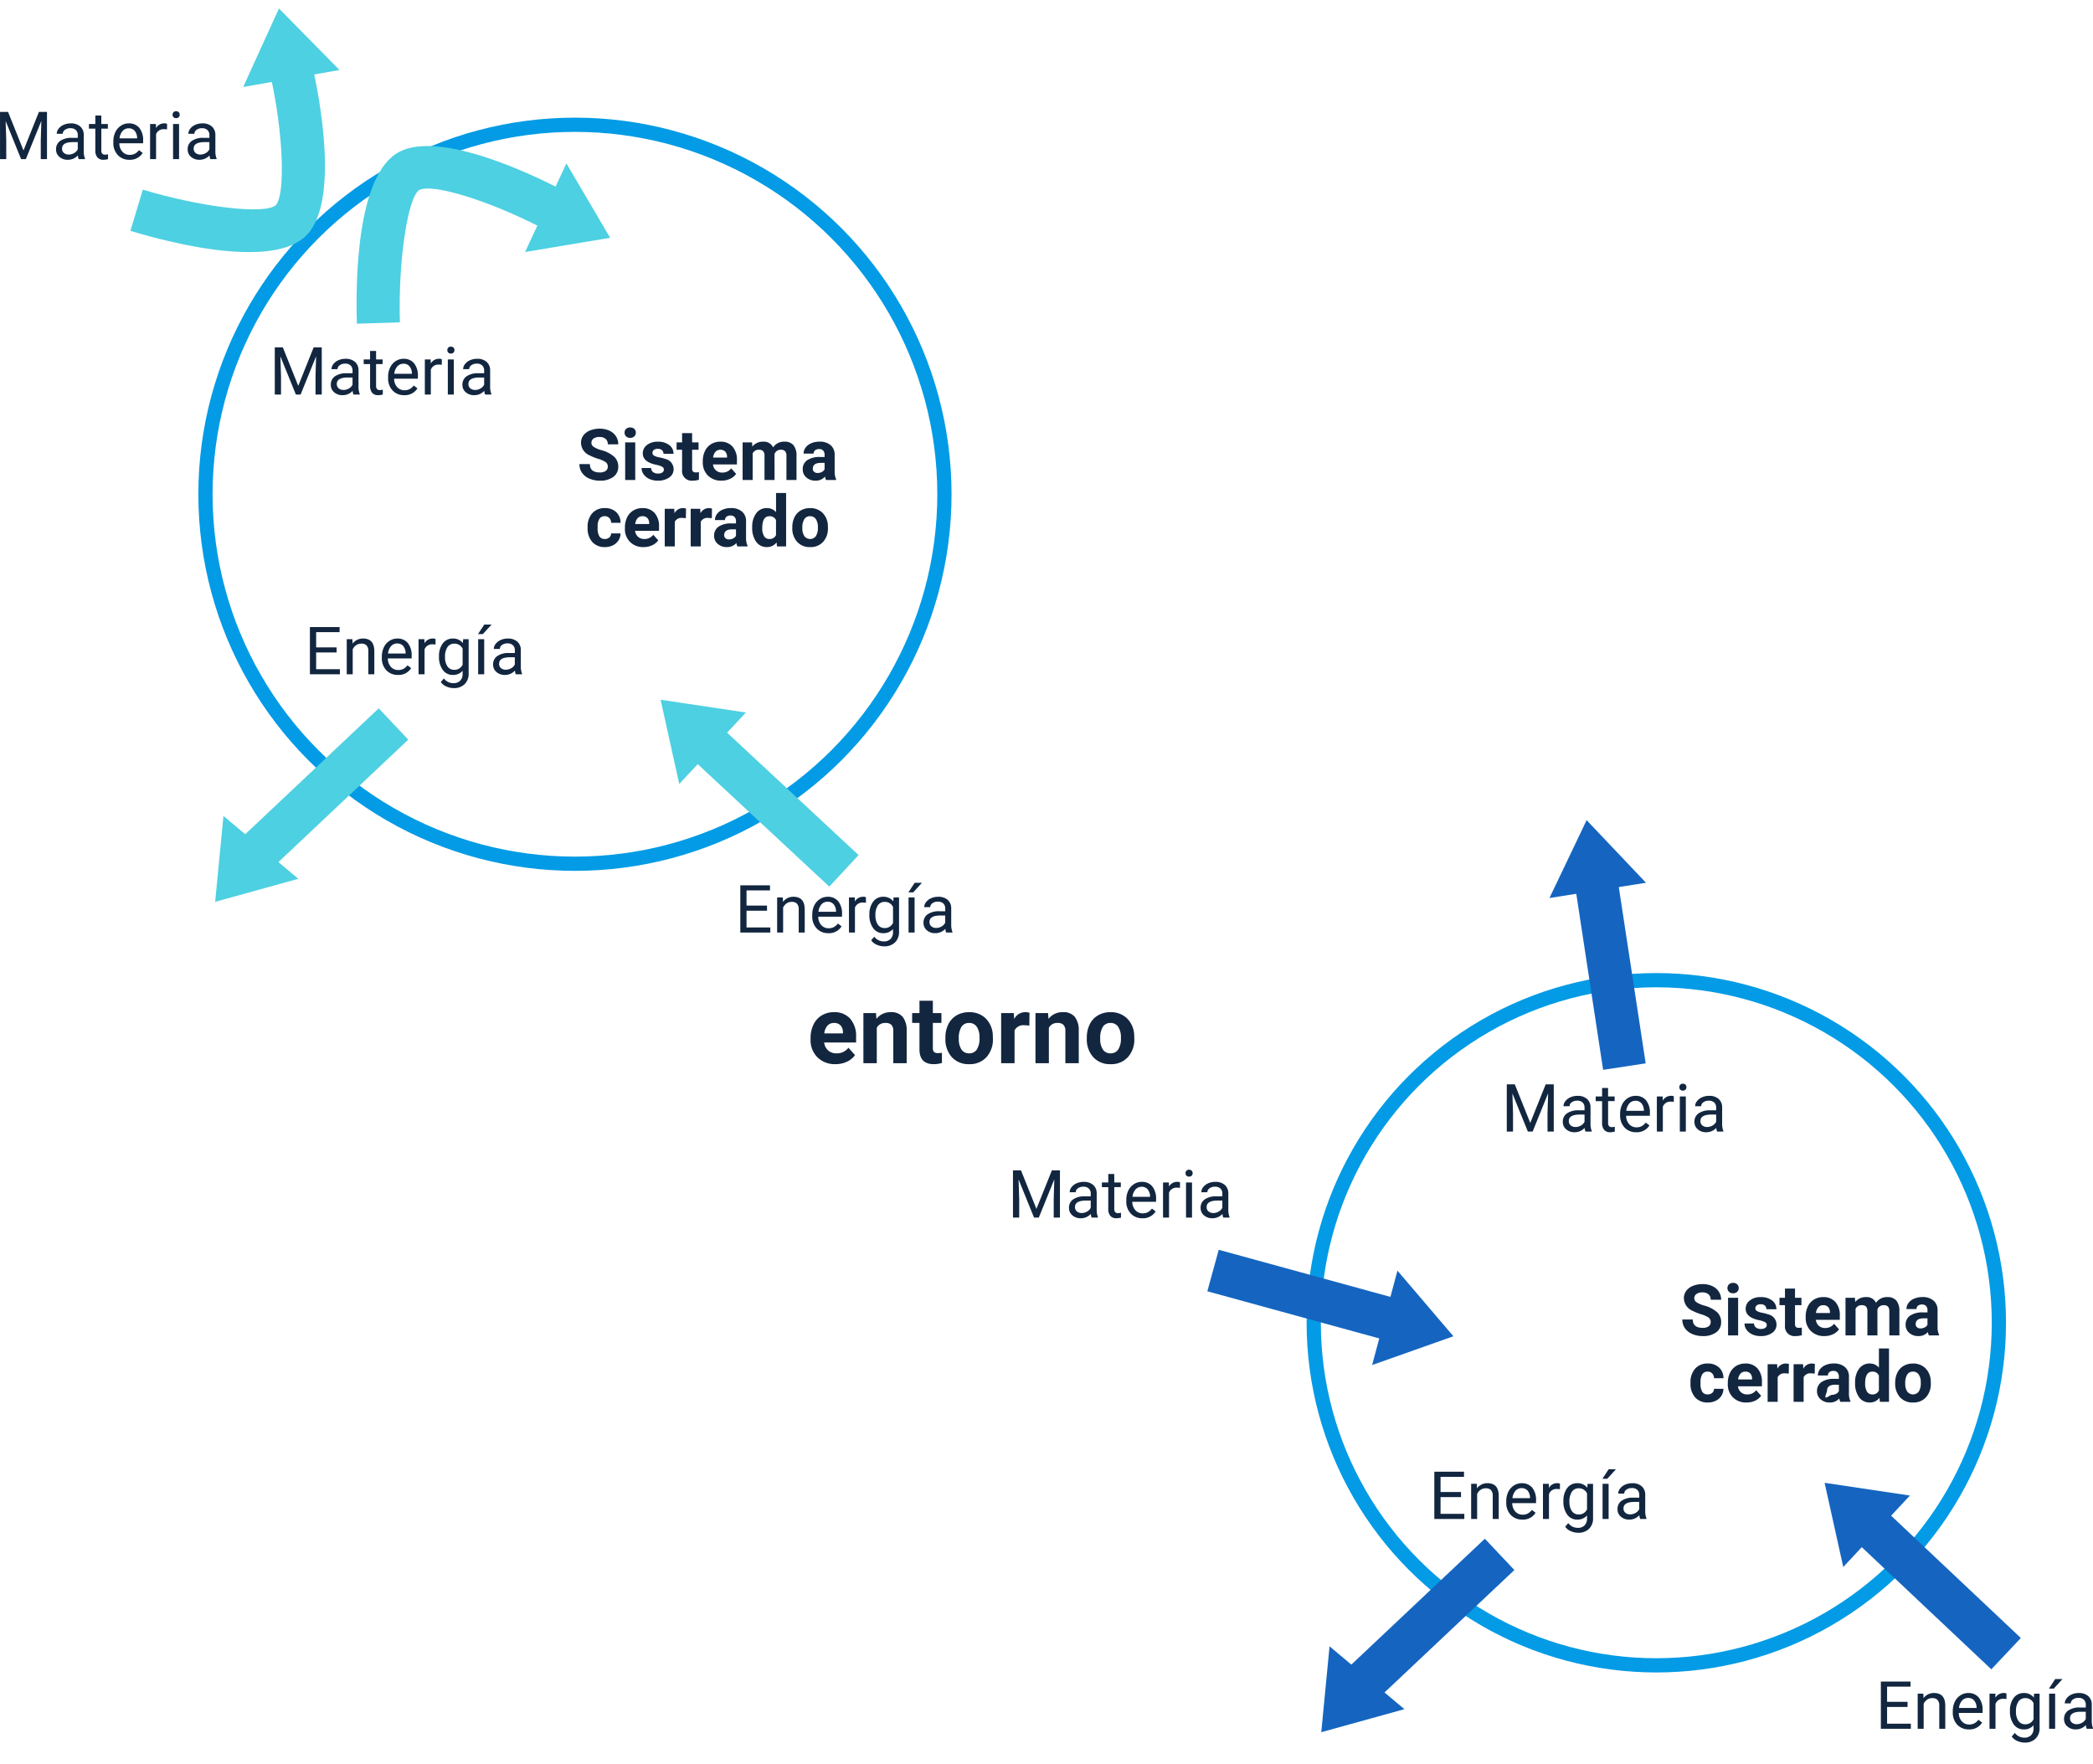 <svg xmlns="http://www.w3.org/2000/svg" width="441.144" height="371.716" viewBox="0 0 441.144 371.716">
  <g id="Grupo_78418" data-name="Grupo 78418" transform="translate(-903.366 -4481)">
    <g id="Grupo_78417" data-name="Grupo 78417" transform="translate(902 4481)">
      <path id="Trazado_116658" data-name="Trazado 116658" d="M-20.938-9.953l3.254,8.121,3.254-8.121h1.7V0h-1.312V-3.876l.123-4.184L-17.186,0h-1l-3.261-8.039.13,4.163V0h-1.312V-9.953ZM-6.043,0a2.657,2.657,0,0,1-.178-.779A2.822,2.822,0,0,1-8.326.137a2.611,2.611,0,0,1-1.794-.619,2,2,0,0,1-.7-1.569,2.091,2.091,0,0,1,.878-1.794,4.142,4.142,0,0,1,2.471-.639h1.23v-.581a1.42,1.42,0,0,0-.4-1.056,1.593,1.593,0,0,0-1.169-.393,1.844,1.844,0,0,0-1.135.342,1.007,1.007,0,0,0-.458.827h-1.271a1.745,1.745,0,0,1,.393-1.07,2.683,2.683,0,0,1,1.066-.817,3.588,3.588,0,0,1,1.48-.3,2.924,2.924,0,0,1,2,.639,2.306,2.306,0,0,1,.752,1.76v3.4a4.162,4.162,0,0,0,.26,1.62V0Zm-2.1-.964a2.223,2.223,0,0,0,1.128-.308,1.861,1.861,0,0,0,.772-.8V-3.589h-.991q-2.324,0-2.324,1.36a1.151,1.151,0,0,0,.4.93A1.524,1.524,0,0,0-8.142-.964Zm6.863-8.224V-7.4H.1v.978H-1.278v4.593a1.027,1.027,0,0,0,.185.667.777.777,0,0,0,.629.222,3.062,3.062,0,0,0,.6-.082V0A3.688,3.688,0,0,1-.834.137,1.575,1.575,0,0,1-2.112-.376a2.2,2.2,0,0,1-.431-1.456V-6.419H-3.89V-7.4h1.347V-9.187ZM4.648.137A3.232,3.232,0,0,1,2.2-.851a3.666,3.666,0,0,1-.943-2.642v-.232a4.438,4.438,0,0,1,.42-1.965A3.28,3.28,0,0,1,2.854-7.044a2.956,2.956,0,0,1,1.637-.489,2.77,2.77,0,0,1,2.242.95,4.114,4.114,0,0,1,.8,2.721v.526H2.522a2.629,2.629,0,0,0,.639,1.767A2.009,2.009,0,0,0,4.717-.9a2.2,2.2,0,0,0,1.135-.273,2.851,2.851,0,0,0,.813-.725l.772.6A3.106,3.106,0,0,1,4.648.137ZM4.491-6.494a1.687,1.687,0,0,0-1.285.557,2.708,2.708,0,0,0-.643,1.562H6.269v-.1a2.409,2.409,0,0,0-.52-1.494A1.588,1.588,0,0,0,4.491-6.494Zm8.08.232a3.79,3.79,0,0,0-.622-.048,1.667,1.667,0,0,0-1.688,1.06V0H9V-7.4h1.23l.021.854a1.969,1.969,0,0,1,1.764-.991,1.292,1.292,0,0,1,.561.1ZM15.107,0H13.843V-7.4h1.265ZM13.74-9.358a.755.755,0,0,1,.188-.52.706.706,0,0,1,.557-.212.717.717,0,0,1,.561.212.747.747,0,0,1,.191.52.722.722,0,0,1-.191.513.73.73,0,0,1-.561.205.718.718,0,0,1-.557-.205A.73.73,0,0,1,13.74-9.358ZM21.7,0a2.657,2.657,0,0,1-.178-.779,2.822,2.822,0,0,1-2.105.916A2.611,2.611,0,0,1,17.62-.482a2,2,0,0,1-.7-1.569A2.091,2.091,0,0,1,17.8-3.845a4.142,4.142,0,0,1,2.471-.639H21.5v-.581a1.42,1.42,0,0,0-.4-1.056,1.593,1.593,0,0,0-1.169-.393,1.844,1.844,0,0,0-1.135.342,1.007,1.007,0,0,0-.458.827H17.069a1.745,1.745,0,0,1,.393-1.07,2.683,2.683,0,0,1,1.066-.817,3.588,3.588,0,0,1,1.48-.3,2.924,2.924,0,0,1,2,.639,2.306,2.306,0,0,1,.752,1.76v3.4a4.162,4.162,0,0,0,.26,1.62V0ZM19.6-.964a2.223,2.223,0,0,0,1.128-.308,1.861,1.861,0,0,0,.772-.8V-3.589h-.991q-2.324,0-2.324,1.36a1.151,1.151,0,0,0,.4.93A1.524,1.524,0,0,0,19.6-.964Z" transform="translate(24 33.539)" fill="#12263f"/>
      <path id="Trazado_116659" data-name="Trazado 116659" d="M-20.938-9.953l3.254,8.121,3.254-8.121h1.7V0h-1.312V-3.876l.123-4.184L-17.186,0h-1l-3.261-8.039.13,4.163V0h-1.312V-9.953ZM-6.043,0a2.657,2.657,0,0,1-.178-.779A2.822,2.822,0,0,1-8.326.137a2.611,2.611,0,0,1-1.794-.619,2,2,0,0,1-.7-1.569,2.091,2.091,0,0,1,.878-1.794,4.142,4.142,0,0,1,2.471-.639h1.23v-.581a1.42,1.42,0,0,0-.4-1.056,1.593,1.593,0,0,0-1.169-.393,1.844,1.844,0,0,0-1.135.342,1.007,1.007,0,0,0-.458.827h-1.271a1.745,1.745,0,0,1,.393-1.07,2.683,2.683,0,0,1,1.066-.817,3.588,3.588,0,0,1,1.48-.3,2.924,2.924,0,0,1,2,.639,2.306,2.306,0,0,1,.752,1.76v3.4a4.162,4.162,0,0,0,.26,1.62V0Zm-2.1-.964a2.223,2.223,0,0,0,1.128-.308,1.861,1.861,0,0,0,.772-.8V-3.589h-.991q-2.324,0-2.324,1.36a1.151,1.151,0,0,0,.4.93A1.524,1.524,0,0,0-8.142-.964Zm6.863-8.224V-7.4H.1v.978H-1.278v4.593a1.027,1.027,0,0,0,.185.667.777.777,0,0,0,.629.222,3.062,3.062,0,0,0,.6-.082V0A3.688,3.688,0,0,1-.834.137,1.575,1.575,0,0,1-2.112-.376a2.2,2.2,0,0,1-.431-1.456V-6.419H-3.89V-7.4h1.347V-9.187ZM4.648.137A3.232,3.232,0,0,1,2.2-.851a3.666,3.666,0,0,1-.943-2.642v-.232a4.438,4.438,0,0,1,.42-1.965A3.28,3.28,0,0,1,2.854-7.044a2.956,2.956,0,0,1,1.637-.489,2.77,2.77,0,0,1,2.242.95,4.114,4.114,0,0,1,.8,2.721v.526H2.522a2.629,2.629,0,0,0,.639,1.767A2.009,2.009,0,0,0,4.717-.9a2.2,2.2,0,0,0,1.135-.273,2.851,2.851,0,0,0,.813-.725l.772.6A3.106,3.106,0,0,1,4.648.137ZM4.491-6.494a1.687,1.687,0,0,0-1.285.557,2.708,2.708,0,0,0-.643,1.562H6.269v-.1a2.409,2.409,0,0,0-.52-1.494A1.588,1.588,0,0,0,4.491-6.494Zm8.08.232a3.79,3.79,0,0,0-.622-.048,1.667,1.667,0,0,0-1.688,1.06V0H9V-7.4h1.23l.021.854a1.969,1.969,0,0,1,1.764-.991,1.292,1.292,0,0,1,.561.1ZM15.107,0H13.843V-7.4h1.265ZM13.74-9.358a.755.755,0,0,1,.188-.52.706.706,0,0,1,.557-.212.717.717,0,0,1,.561.212.747.747,0,0,1,.191.52.722.722,0,0,1-.191.513.73.73,0,0,1-.561.205.718.718,0,0,1-.557-.205A.73.73,0,0,1,13.74-9.358ZM21.7,0a2.657,2.657,0,0,1-.178-.779,2.822,2.822,0,0,1-2.105.916A2.611,2.611,0,0,1,17.62-.482a2,2,0,0,1-.7-1.569A2.091,2.091,0,0,1,17.8-3.845a4.142,4.142,0,0,1,2.471-.639H21.5v-.581a1.42,1.42,0,0,0-.4-1.056,1.593,1.593,0,0,0-1.169-.393,1.844,1.844,0,0,0-1.135.342,1.007,1.007,0,0,0-.458.827H17.069a1.745,1.745,0,0,1,.393-1.07,2.683,2.683,0,0,1,1.066-.817,3.588,3.588,0,0,1,1.48-.3,2.924,2.924,0,0,1,2,.639,2.306,2.306,0,0,1,.752,1.76v3.4a4.162,4.162,0,0,0,.26,1.62V0ZM19.6-.964a2.223,2.223,0,0,0,1.128-.308,1.861,1.861,0,0,0,.772-.8V-3.589h-.991q-2.324,0-2.324,1.36a1.151,1.151,0,0,0,.4.93A1.524,1.524,0,0,0,19.6-.964Z" transform="translate(81.912 83.154)" fill="#12263f"/>
      <path id="Trazado_116665" data-name="Trazado 116665" d="M-20.938-9.953l3.254,8.121,3.254-8.121h1.7V0h-1.312V-3.876l.123-4.184L-17.186,0h-1l-3.261-8.039.13,4.163V0h-1.312V-9.953ZM-6.043,0a2.657,2.657,0,0,1-.178-.779A2.822,2.822,0,0,1-8.326.137a2.611,2.611,0,0,1-1.794-.619,2,2,0,0,1-.7-1.569,2.091,2.091,0,0,1,.878-1.794,4.142,4.142,0,0,1,2.471-.639h1.23v-.581a1.42,1.42,0,0,0-.4-1.056,1.593,1.593,0,0,0-1.169-.393,1.844,1.844,0,0,0-1.135.342,1.007,1.007,0,0,0-.458.827h-1.271a1.745,1.745,0,0,1,.393-1.07,2.683,2.683,0,0,1,1.066-.817,3.588,3.588,0,0,1,1.48-.3,2.924,2.924,0,0,1,2,.639,2.306,2.306,0,0,1,.752,1.76v3.4a4.162,4.162,0,0,0,.26,1.62V0Zm-2.1-.964a2.223,2.223,0,0,0,1.128-.308,1.861,1.861,0,0,0,.772-.8V-3.589h-.991q-2.324,0-2.324,1.36a1.151,1.151,0,0,0,.4.93A1.524,1.524,0,0,0-8.142-.964Zm6.863-8.224V-7.4H.1v.978H-1.278v4.593a1.027,1.027,0,0,0,.185.667.777.777,0,0,0,.629.222,3.062,3.062,0,0,0,.6-.082V0A3.688,3.688,0,0,1-.834.137,1.575,1.575,0,0,1-2.112-.376a2.2,2.2,0,0,1-.431-1.456V-6.419H-3.89V-7.4h1.347V-9.187ZM4.648.137A3.232,3.232,0,0,1,2.2-.851a3.666,3.666,0,0,1-.943-2.642v-.232a4.438,4.438,0,0,1,.42-1.965A3.28,3.28,0,0,1,2.854-7.044a2.956,2.956,0,0,1,1.637-.489,2.77,2.77,0,0,1,2.242.95,4.114,4.114,0,0,1,.8,2.721v.526H2.522a2.629,2.629,0,0,0,.639,1.767A2.009,2.009,0,0,0,4.717-.9a2.2,2.2,0,0,0,1.135-.273,2.851,2.851,0,0,0,.813-.725l.772.6A3.106,3.106,0,0,1,4.648.137ZM4.491-6.494a1.687,1.687,0,0,0-1.285.557,2.708,2.708,0,0,0-.643,1.562H6.269v-.1a2.409,2.409,0,0,0-.52-1.494A1.588,1.588,0,0,0,4.491-6.494Zm8.08.232a3.79,3.79,0,0,0-.622-.048,1.667,1.667,0,0,0-1.688,1.06V0H9V-7.4h1.23l.021.854a1.969,1.969,0,0,1,1.764-.991,1.292,1.292,0,0,1,.561.1ZM15.107,0H13.843V-7.4h1.265ZM13.74-9.358a.755.755,0,0,1,.188-.52.706.706,0,0,1,.557-.212.717.717,0,0,1,.561.212.747.747,0,0,1,.191.52.722.722,0,0,1-.191.513.73.73,0,0,1-.561.205.718.718,0,0,1-.557-.205A.73.73,0,0,1,13.74-9.358ZM21.7,0a2.657,2.657,0,0,1-.178-.779,2.822,2.822,0,0,1-2.105.916A2.611,2.611,0,0,1,17.62-.482a2,2,0,0,1-.7-1.569A2.091,2.091,0,0,1,17.8-3.845a4.142,4.142,0,0,1,2.471-.639H21.5v-.581a1.42,1.42,0,0,0-.4-1.056,1.593,1.593,0,0,0-1.169-.393,1.844,1.844,0,0,0-1.135.342,1.007,1.007,0,0,0-.458.827H17.069a1.745,1.745,0,0,1,.393-1.07,2.683,2.683,0,0,1,1.066-.817,3.588,3.588,0,0,1,1.48-.3,2.924,2.924,0,0,1,2,.639,2.306,2.306,0,0,1,.752,1.76v3.4a4.162,4.162,0,0,0,.26,1.62V0ZM19.6-.964a2.223,2.223,0,0,0,1.128-.308,1.861,1.861,0,0,0,.772-.8V-3.589h-.991q-2.324,0-2.324,1.36a1.151,1.151,0,0,0,.4.93A1.524,1.524,0,0,0,19.6-.964Z" transform="translate(341.583 238.503)" fill="#12263f"/>
      <path id="Trazado_116664" data-name="Trazado 116664" d="M-20.938-9.953l3.254,8.121,3.254-8.121h1.7V0h-1.312V-3.876l.123-4.184L-17.186,0h-1l-3.261-8.039.13,4.163V0h-1.312V-9.953ZM-6.043,0a2.657,2.657,0,0,1-.178-.779A2.822,2.822,0,0,1-8.326.137a2.611,2.611,0,0,1-1.794-.619,2,2,0,0,1-.7-1.569,2.091,2.091,0,0,1,.878-1.794,4.142,4.142,0,0,1,2.471-.639h1.23v-.581a1.42,1.42,0,0,0-.4-1.056,1.593,1.593,0,0,0-1.169-.393,1.844,1.844,0,0,0-1.135.342,1.007,1.007,0,0,0-.458.827h-1.271a1.745,1.745,0,0,1,.393-1.07,2.683,2.683,0,0,1,1.066-.817,3.588,3.588,0,0,1,1.48-.3,2.924,2.924,0,0,1,2,.639,2.306,2.306,0,0,1,.752,1.76v3.4a4.162,4.162,0,0,0,.26,1.62V0Zm-2.1-.964a2.223,2.223,0,0,0,1.128-.308,1.861,1.861,0,0,0,.772-.8V-3.589h-.991q-2.324,0-2.324,1.36a1.151,1.151,0,0,0,.4.93A1.524,1.524,0,0,0-8.142-.964Zm6.863-8.224V-7.4H.1v.978H-1.278v4.593a1.027,1.027,0,0,0,.185.667.777.777,0,0,0,.629.222,3.062,3.062,0,0,0,.6-.082V0A3.688,3.688,0,0,1-.834.137,1.575,1.575,0,0,1-2.112-.376a2.2,2.2,0,0,1-.431-1.456V-6.419H-3.89V-7.4h1.347V-9.187ZM4.648.137A3.232,3.232,0,0,1,2.2-.851a3.666,3.666,0,0,1-.943-2.642v-.232a4.438,4.438,0,0,1,.42-1.965A3.28,3.28,0,0,1,2.854-7.044a2.956,2.956,0,0,1,1.637-.489,2.77,2.77,0,0,1,2.242.95,4.114,4.114,0,0,1,.8,2.721v.526H2.522a2.629,2.629,0,0,0,.639,1.767A2.009,2.009,0,0,0,4.717-.9a2.2,2.2,0,0,0,1.135-.273,2.851,2.851,0,0,0,.813-.725l.772.6A3.106,3.106,0,0,1,4.648.137ZM4.491-6.494a1.687,1.687,0,0,0-1.285.557,2.708,2.708,0,0,0-.643,1.562H6.269v-.1a2.409,2.409,0,0,0-.52-1.494A1.588,1.588,0,0,0,4.491-6.494Zm8.08.232a3.79,3.79,0,0,0-.622-.048,1.667,1.667,0,0,0-1.688,1.06V0H9V-7.4h1.23l.021.854a1.969,1.969,0,0,1,1.764-.991,1.292,1.292,0,0,1,.561.1ZM15.107,0H13.843V-7.4h1.265ZM13.74-9.358a.755.755,0,0,1,.188-.52.706.706,0,0,1,.557-.212.717.717,0,0,1,.561.212.747.747,0,0,1,.191.52.722.722,0,0,1-.191.513.73.73,0,0,1-.561.205.718.718,0,0,1-.557-.205A.73.73,0,0,1,13.74-9.358ZM21.7,0a2.657,2.657,0,0,1-.178-.779,2.822,2.822,0,0,1-2.105.916A2.611,2.611,0,0,1,17.62-.482a2,2,0,0,1-.7-1.569A2.091,2.091,0,0,1,17.8-3.845a4.142,4.142,0,0,1,2.471-.639H21.5v-.581a1.42,1.42,0,0,0-.4-1.056,1.593,1.593,0,0,0-1.169-.393,1.844,1.844,0,0,0-1.135.342,1.007,1.007,0,0,0-.458.827H17.069a1.745,1.745,0,0,1,.393-1.07,2.683,2.683,0,0,1,1.066-.817,3.588,3.588,0,0,1,1.48-.3,2.924,2.924,0,0,1,2,.639,2.306,2.306,0,0,1,.752,1.76v3.4a4.162,4.162,0,0,0,.26,1.62V0ZM19.6-.964a2.223,2.223,0,0,0,1.128-.308,1.861,1.861,0,0,0,.772-.8V-3.589h-.991q-2.324,0-2.324,1.36a1.151,1.151,0,0,0,.4.93A1.524,1.524,0,0,0,19.6-.964Z" transform="translate(237.501 256.632)" fill="#12263f"/>
      <path id="Trazado_116660" data-name="Trazado 116660" d="M-16.536-4.6H-20.85v3.527h5.011V0h-6.323V-9.953h6.255V-8.88H-20.85v3.206h4.313Zm3.329-2.8.041.93a2.7,2.7,0,0,1,2.215-1.066q2.345,0,2.365,2.646V0H-9.851V-4.895a1.7,1.7,0,0,0-.366-1.183,1.466,1.466,0,0,0-1.118-.383,1.825,1.825,0,0,0-1.08.328,2.228,2.228,0,0,0-.725.861V0H-14.4V-7.4Zm9.6,7.533A3.232,3.232,0,0,1-6.057-.851,3.666,3.666,0,0,1-7-3.493v-.232a4.438,4.438,0,0,1,.42-1.965A3.28,3.28,0,0,1-5.4-7.044a2.956,2.956,0,0,1,1.637-.489,2.77,2.77,0,0,1,2.242.95,4.114,4.114,0,0,1,.8,2.721v.526H-5.735A2.629,2.629,0,0,0-5.1-1.569,2.009,2.009,0,0,0-3.541-.9a2.2,2.2,0,0,0,1.135-.273,2.851,2.851,0,0,0,.813-.725l.772.6A3.106,3.106,0,0,1-3.609.137Zm-.157-6.631a1.687,1.687,0,0,0-1.285.557,2.708,2.708,0,0,0-.643,1.562h3.705v-.1a2.409,2.409,0,0,0-.52-1.494A1.588,1.588,0,0,0-3.767-6.494Zm8.08.232a3.79,3.79,0,0,0-.622-.048A1.667,1.667,0,0,0,2-5.25V0H.738V-7.4h1.23l.021.854a1.969,1.969,0,0,1,1.764-.991,1.292,1.292,0,0,1,.561.1Zm.731,2.5a4.347,4.347,0,0,1,.8-2.751A2.558,2.558,0,0,1,7.964-7.533a2.544,2.544,0,0,1,2.112.957l.062-.82h1.155V-.178a3.009,3.009,0,0,1-.851,2.263,3.141,3.141,0,0,1-2.287.827A3.8,3.8,0,0,1,6.59,2.57a2.7,2.7,0,0,1-1.169-.937L6.077.875a2.473,2.473,0,0,0,1.989,1,1.938,1.938,0,0,0,1.439-.52A1.986,1.986,0,0,0,10.021-.1V-.738A2.6,2.6,0,0,1,7.95.137a2.527,2.527,0,0,1-2.1-1.046A4.571,4.571,0,0,1,5.045-3.76Zm1.271.144a3.316,3.316,0,0,0,.513,1.965,1.666,1.666,0,0,0,1.436.714,1.852,1.852,0,0,0,1.757-1.087V-5.4A1.874,1.874,0,0,0,8.278-6.46a1.681,1.681,0,0,0-1.442.718A3.612,3.612,0,0,0,6.316-3.616ZM14.574,0H13.3V-7.4h1.271Zm.014-10.479h1.531L14.287-8.47l-1.019,0ZM21.226,0a2.657,2.657,0,0,1-.178-.779,2.822,2.822,0,0,1-2.105.916,2.611,2.611,0,0,1-1.794-.619,2,2,0,0,1-.7-1.569,2.091,2.091,0,0,1,.878-1.794A4.142,4.142,0,0,1,19.8-4.484h1.23v-.581a1.42,1.42,0,0,0-.4-1.056,1.593,1.593,0,0,0-1.169-.393,1.844,1.844,0,0,0-1.135.342,1.007,1.007,0,0,0-.458.827H16.6a1.745,1.745,0,0,1,.393-1.07,2.683,2.683,0,0,1,1.066-.817,3.588,3.588,0,0,1,1.48-.3,2.924,2.924,0,0,1,2,.639,2.306,2.306,0,0,1,.752,1.76v3.4a4.162,4.162,0,0,0,.26,1.62V0Zm-2.1-.964a2.223,2.223,0,0,0,1.128-.308,1.861,1.861,0,0,0,.772-.8V-3.589h-.991q-2.324,0-2.324,1.36a1.151,1.151,0,0,0,.4.93A1.524,1.524,0,0,0,19.127-.964Z" transform="translate(88.849 142.119)" fill="#12263f"/>
      <path id="Trazado_116662" data-name="Trazado 116662" d="M-16.536-4.6H-20.85v3.527h5.011V0h-6.323V-9.953h6.255V-8.88H-20.85v3.206h4.313Zm3.329-2.8.041.93a2.7,2.7,0,0,1,2.215-1.066q2.345,0,2.365,2.646V0H-9.851V-4.895a1.7,1.7,0,0,0-.366-1.183,1.466,1.466,0,0,0-1.118-.383,1.825,1.825,0,0,0-1.08.328,2.228,2.228,0,0,0-.725.861V0H-14.4V-7.4Zm9.6,7.533A3.232,3.232,0,0,1-6.057-.851,3.666,3.666,0,0,1-7-3.493v-.232a4.438,4.438,0,0,1,.42-1.965A3.28,3.28,0,0,1-5.4-7.044a2.956,2.956,0,0,1,1.637-.489,2.77,2.77,0,0,1,2.242.95,4.114,4.114,0,0,1,.8,2.721v.526H-5.735A2.629,2.629,0,0,0-5.1-1.569,2.009,2.009,0,0,0-3.541-.9a2.2,2.2,0,0,0,1.135-.273,2.851,2.851,0,0,0,.813-.725l.772.6A3.106,3.106,0,0,1-3.609.137Zm-.157-6.631a1.687,1.687,0,0,0-1.285.557,2.708,2.708,0,0,0-.643,1.562h3.705v-.1a2.409,2.409,0,0,0-.52-1.494A1.588,1.588,0,0,0-3.767-6.494Zm8.08.232a3.79,3.79,0,0,0-.622-.048A1.667,1.667,0,0,0,2-5.25V0H.738V-7.4h1.23l.021.854a1.969,1.969,0,0,1,1.764-.991,1.292,1.292,0,0,1,.561.1Zm.731,2.5a4.347,4.347,0,0,1,.8-2.751A2.558,2.558,0,0,1,7.964-7.533a2.544,2.544,0,0,1,2.112.957l.062-.82h1.155V-.178a3.009,3.009,0,0,1-.851,2.263,3.141,3.141,0,0,1-2.287.827A3.8,3.8,0,0,1,6.59,2.57a2.7,2.7,0,0,1-1.169-.937L6.077.875a2.473,2.473,0,0,0,1.989,1,1.938,1.938,0,0,0,1.439-.52A1.986,1.986,0,0,0,10.021-.1V-.738A2.6,2.6,0,0,1,7.95.137a2.527,2.527,0,0,1-2.1-1.046A4.571,4.571,0,0,1,5.045-3.76Zm1.271.144a3.316,3.316,0,0,0,.513,1.965,1.666,1.666,0,0,0,1.436.714,1.852,1.852,0,0,0,1.757-1.087V-5.4A1.874,1.874,0,0,0,8.278-6.46a1.681,1.681,0,0,0-1.442.718A3.612,3.612,0,0,0,6.316-3.616ZM14.574,0H13.3V-7.4h1.271Zm.014-10.479h1.531L14.287-8.47l-1.019,0ZM21.226,0a2.657,2.657,0,0,1-.178-.779,2.822,2.822,0,0,1-2.105.916,2.611,2.611,0,0,1-1.794-.619,2,2,0,0,1-.7-1.569,2.091,2.091,0,0,1,.878-1.794A4.142,4.142,0,0,1,19.8-4.484h1.23v-.581a1.42,1.42,0,0,0-.4-1.056,1.593,1.593,0,0,0-1.169-.393,1.844,1.844,0,0,0-1.135.342,1.007,1.007,0,0,0-.458.827H16.6a1.745,1.745,0,0,1,.393-1.07,2.683,2.683,0,0,1,1.066-.817,3.588,3.588,0,0,1,1.48-.3,2.924,2.924,0,0,1,2,.639,2.306,2.306,0,0,1,.752,1.76v3.4a4.162,4.162,0,0,0,.26,1.62V0Zm-2.1-.964a2.223,2.223,0,0,0,1.128-.308,1.861,1.861,0,0,0,.772-.8V-3.589h-.991q-2.324,0-2.324,1.36a1.151,1.151,0,0,0,.4.93A1.524,1.524,0,0,0,19.127-.964Z" transform="translate(179.564 196.548)" fill="#12263f"/>
      <path id="Trazado_116666" data-name="Trazado 116666" d="M-16.536-4.6H-20.85v3.527h5.011V0h-6.323V-9.953h6.255V-8.88H-20.85v3.206h4.313Zm3.329-2.8.041.93a2.7,2.7,0,0,1,2.215-1.066q2.345,0,2.365,2.646V0H-9.851V-4.895a1.7,1.7,0,0,0-.366-1.183,1.466,1.466,0,0,0-1.118-.383,1.825,1.825,0,0,0-1.08.328,2.228,2.228,0,0,0-.725.861V0H-14.4V-7.4Zm9.6,7.533A3.232,3.232,0,0,1-6.057-.851,3.666,3.666,0,0,1-7-3.493v-.232a4.438,4.438,0,0,1,.42-1.965A3.28,3.28,0,0,1-5.4-7.044a2.956,2.956,0,0,1,1.637-.489,2.77,2.77,0,0,1,2.242.95,4.114,4.114,0,0,1,.8,2.721v.526H-5.735A2.629,2.629,0,0,0-5.1-1.569,2.009,2.009,0,0,0-3.541-.9a2.2,2.2,0,0,0,1.135-.273,2.851,2.851,0,0,0,.813-.725l.772.6A3.106,3.106,0,0,1-3.609.137Zm-.157-6.631a1.687,1.687,0,0,0-1.285.557,2.708,2.708,0,0,0-.643,1.562h3.705v-.1a2.409,2.409,0,0,0-.52-1.494A1.588,1.588,0,0,0-3.767-6.494Zm8.08.232a3.79,3.79,0,0,0-.622-.048A1.667,1.667,0,0,0,2-5.25V0H.738V-7.4h1.23l.021.854a1.969,1.969,0,0,1,1.764-.991,1.292,1.292,0,0,1,.561.1Zm.731,2.5a4.347,4.347,0,0,1,.8-2.751A2.558,2.558,0,0,1,7.964-7.533a2.544,2.544,0,0,1,2.112.957l.062-.82h1.155V-.178a3.009,3.009,0,0,1-.851,2.263,3.141,3.141,0,0,1-2.287.827A3.8,3.8,0,0,1,6.59,2.57a2.7,2.7,0,0,1-1.169-.937L6.077.875a2.473,2.473,0,0,0,1.989,1,1.938,1.938,0,0,0,1.439-.52A1.986,1.986,0,0,0,10.021-.1V-.738A2.6,2.6,0,0,1,7.95.137a2.527,2.527,0,0,1-2.1-1.046A4.571,4.571,0,0,1,5.045-3.76Zm1.271.144a3.316,3.316,0,0,0,.513,1.965,1.666,1.666,0,0,0,1.436.714,1.852,1.852,0,0,0,1.757-1.087V-5.4A1.874,1.874,0,0,0,8.278-6.46a1.681,1.681,0,0,0-1.442.718A3.612,3.612,0,0,0,6.316-3.616ZM14.574,0H13.3V-7.4h1.271Zm.014-10.479h1.531L14.287-8.47l-1.019,0ZM21.226,0a2.657,2.657,0,0,1-.178-.779,2.822,2.822,0,0,1-2.105.916,2.611,2.611,0,0,1-1.794-.619,2,2,0,0,1-.7-1.569,2.091,2.091,0,0,1,.878-1.794A4.142,4.142,0,0,1,19.8-4.484h1.23v-.581a1.42,1.42,0,0,0-.4-1.056,1.593,1.593,0,0,0-1.169-.393,1.844,1.844,0,0,0-1.135.342,1.007,1.007,0,0,0-.458.827H16.6a1.745,1.745,0,0,1,.393-1.07,2.683,2.683,0,0,1,1.066-.817,3.588,3.588,0,0,1,1.48-.3,2.924,2.924,0,0,1,2,.639,2.306,2.306,0,0,1,.752,1.76v3.4a4.162,4.162,0,0,0,.26,1.62V0Zm-2.1-.964a2.223,2.223,0,0,0,1.128-.308,1.861,1.861,0,0,0,.772-.8V-3.589h-.991q-2.324,0-2.324,1.36a1.151,1.151,0,0,0,.4.93A1.524,1.524,0,0,0,19.127-.964Z" transform="translate(325.842 320.147)" fill="#12263f"/>
      <path id="Trazado_116668" data-name="Trazado 116668" d="M-16.536-4.6H-20.85v3.527h5.011V0h-6.323V-9.953h6.255V-8.88H-20.85v3.206h4.313Zm3.329-2.8.041.93a2.7,2.7,0,0,1,2.215-1.066q2.345,0,2.365,2.646V0H-9.851V-4.895a1.7,1.7,0,0,0-.366-1.183,1.466,1.466,0,0,0-1.118-.383,1.825,1.825,0,0,0-1.08.328,2.228,2.228,0,0,0-.725.861V0H-14.4V-7.4Zm9.6,7.533A3.232,3.232,0,0,1-6.057-.851,3.666,3.666,0,0,1-7-3.493v-.232a4.438,4.438,0,0,1,.42-1.965A3.28,3.28,0,0,1-5.4-7.044a2.956,2.956,0,0,1,1.637-.489,2.77,2.77,0,0,1,2.242.95,4.114,4.114,0,0,1,.8,2.721v.526H-5.735A2.629,2.629,0,0,0-5.1-1.569,2.009,2.009,0,0,0-3.541-.9a2.2,2.2,0,0,0,1.135-.273,2.851,2.851,0,0,0,.813-.725l.772.6A3.106,3.106,0,0,1-3.609.137Zm-.157-6.631a1.687,1.687,0,0,0-1.285.557,2.708,2.708,0,0,0-.643,1.562h3.705v-.1a2.409,2.409,0,0,0-.52-1.494A1.588,1.588,0,0,0-3.767-6.494Zm8.08.232a3.79,3.79,0,0,0-.622-.048A1.667,1.667,0,0,0,2-5.25V0H.738V-7.4h1.23l.021.854a1.969,1.969,0,0,1,1.764-.991,1.292,1.292,0,0,1,.561.1Zm.731,2.5a4.347,4.347,0,0,1,.8-2.751A2.558,2.558,0,0,1,7.964-7.533a2.544,2.544,0,0,1,2.112.957l.062-.82h1.155V-.178a3.009,3.009,0,0,1-.851,2.263,3.141,3.141,0,0,1-2.287.827A3.8,3.8,0,0,1,6.59,2.57a2.7,2.7,0,0,1-1.169-.937L6.077.875a2.473,2.473,0,0,0,1.989,1,1.938,1.938,0,0,0,1.439-.52A1.986,1.986,0,0,0,10.021-.1V-.738A2.6,2.6,0,0,1,7.95.137a2.527,2.527,0,0,1-2.1-1.046A4.571,4.571,0,0,1,5.045-3.76Zm1.271.144a3.316,3.316,0,0,0,.513,1.965,1.666,1.666,0,0,0,1.436.714,1.852,1.852,0,0,0,1.757-1.087V-5.4A1.874,1.874,0,0,0,8.278-6.46a1.681,1.681,0,0,0-1.442.718A3.612,3.612,0,0,0,6.316-3.616ZM14.574,0H13.3V-7.4h1.271Zm.014-10.479h1.531L14.287-8.47l-1.019,0ZM21.226,0a2.657,2.657,0,0,1-.178-.779,2.822,2.822,0,0,1-2.105.916,2.611,2.611,0,0,1-1.794-.619,2,2,0,0,1-.7-1.569,2.091,2.091,0,0,1,.878-1.794A4.142,4.142,0,0,1,19.8-4.484h1.23v-.581a1.42,1.42,0,0,0-.4-1.056,1.593,1.593,0,0,0-1.169-.393,1.844,1.844,0,0,0-1.135.342,1.007,1.007,0,0,0-.458.827H16.6a1.745,1.745,0,0,1,.393-1.07,2.683,2.683,0,0,1,1.066-.817,3.588,3.588,0,0,1,1.48-.3,2.924,2.924,0,0,1,2,.639,2.306,2.306,0,0,1,.752,1.76v3.4a4.162,4.162,0,0,0,.26,1.62V0Zm-2.1-.964a2.223,2.223,0,0,0,1.128-.308,1.861,1.861,0,0,0,.772-.8V-3.589h-.991q-2.324,0-2.324,1.36a1.151,1.151,0,0,0,.4.93A1.524,1.524,0,0,0,19.127-.964Z" transform="translate(419.959 364.37)" fill="#12263f"/>
      <path id="Trazado_116661" data-name="Trazado 116661" d="M-21.075-2.8a1.128,1.128,0,0,0-.439-.956,5.764,5.764,0,0,0-1.582-.7,11.215,11.215,0,0,1-1.809-.729A2.956,2.956,0,0,1-26.722-7.83a2.575,2.575,0,0,1,.487-1.542,3.177,3.177,0,0,1,1.4-1.058,5.265,5.265,0,0,1,2.047-.381,4.793,4.793,0,0,1,2.036.414,3.242,3.242,0,0,1,1.388,1.168,3.057,3.057,0,0,1,.494,1.714h-2.2a1.438,1.438,0,0,0-.461-1.139,1.9,1.9,0,0,0-1.3-.406,2.026,2.026,0,0,0-1.252.341,1.074,1.074,0,0,0-.447.9A1.029,1.029,0,0,0-24-6.951a5.916,5.916,0,0,0,1.542.659,6.661,6.661,0,0,1,2.732,1.4,2.786,2.786,0,0,1,.857,2.08A2.566,2.566,0,0,1-19.918-.641a4.585,4.585,0,0,1-2.82.787A5.445,5.445,0,0,1-24.979-.3a3.546,3.546,0,0,1-1.542-1.234,3.161,3.161,0,0,1-.531-1.816h2.2q0,1.765,2.109,1.765a2.052,2.052,0,0,0,1.223-.319A1.037,1.037,0,0,0-21.075-2.8ZM-15.289,0h-2.124V-7.925h2.124Zm-2.249-9.976a1.042,1.042,0,0,1,.319-.784,1.2,1.2,0,0,1,.868-.308,1.2,1.2,0,0,1,.864.308,1.036,1.036,0,0,1,.322.784,1.039,1.039,0,0,1-.326.791,1.2,1.2,0,0,1-.861.308,1.2,1.2,0,0,1-.861-.308A1.039,1.039,0,0,1-17.538-9.976ZM-9.254-2.19A.682.682,0,0,0-9.639-2.8a4.368,4.368,0,0,0-1.234-.4Q-13.7-3.794-13.7-5.6a2.178,2.178,0,0,1,.875-1.761,3.531,3.531,0,0,1,2.289-.707,3.8,3.8,0,0,1,2.413.71,2.239,2.239,0,0,1,.9,1.846H-9.335a1.024,1.024,0,0,0-.293-.751,1.24,1.24,0,0,0-.916-.3,1.267,1.267,0,0,0-.828.242.763.763,0,0,0-.293.615.652.652,0,0,0,.333.568,3.428,3.428,0,0,0,1.124.374,9.183,9.183,0,0,1,1.333.355A2.19,2.19,0,0,1-7.2-2.278a2.067,2.067,0,0,1-.93,1.754,4.013,4.013,0,0,1-2.4.67A4.191,4.191,0,0,1-12.3-.209a2.968,2.968,0,0,1-1.212-.974,2.263,2.263,0,0,1-.439-1.337h2.007a1.105,1.105,0,0,0,.417.864,1.656,1.656,0,0,0,1.04.3,1.533,1.533,0,0,0,.919-.231A.718.718,0,0,0-9.254-2.19ZM-3.3-9.873v1.948h1.355v1.553H-3.3v3.955a.944.944,0,0,0,.168.63.846.846,0,0,0,.645.19,3.376,3.376,0,0,0,.623-.051v1.6a4.358,4.358,0,0,1-1.282.19A2.021,2.021,0,0,1-5.416-2.1v-4.27H-6.573V-7.925h1.157V-9.873ZM2.882.146A3.89,3.89,0,0,1,.044-.923,3.8,3.8,0,0,1-1.051-3.772v-.205A4.787,4.787,0,0,1-.59-6.112,3.386,3.386,0,0,1,.718-7.562a3.669,3.669,0,0,1,1.93-.509,3.289,3.289,0,0,1,2.56,1.025,4.167,4.167,0,0,1,.934,2.908v.864H1.095a1.966,1.966,0,0,0,.619,1.245,1.871,1.871,0,0,0,1.307.469,2.285,2.285,0,0,0,1.912-.886l1.04,1.165A3.178,3.178,0,0,1,4.684-.231,4.229,4.229,0,0,1,2.882.146ZM2.64-6.365a1.323,1.323,0,0,0-1.022.427,2.209,2.209,0,0,0-.5,1.221H4.061v-.169A1.576,1.576,0,0,0,3.68-5.979,1.365,1.365,0,0,0,2.64-6.365Zm6.687-1.56.066.886a2.785,2.785,0,0,1,2.278-1.033,2.114,2.114,0,0,1,2.1,1.208,2.721,2.721,0,0,1,2.38-1.208,2.364,2.364,0,0,1,1.919.751,3.451,3.451,0,0,1,.63,2.26V0H16.578V-5.065a1.515,1.515,0,0,0-.264-.987,1.167,1.167,0,0,0-.93-.312,1.321,1.321,0,0,0-1.318.91L14.073,0H11.957V-5.058a1.5,1.5,0,0,0-.271-1,1.178,1.178,0,0,0-.923-.308,1.371,1.371,0,0,0-1.3.749V0H7.343V-7.925ZM24.921,0a2.351,2.351,0,0,1-.212-.71,2.561,2.561,0,0,1-2,.857,2.814,2.814,0,0,1-1.93-.674,2.167,2.167,0,0,1-.765-1.7,2.24,2.24,0,0,1,.934-1.934,4.608,4.608,0,0,1,2.7-.681h.974V-5.3a1.306,1.306,0,0,0-.282-.879,1.109,1.109,0,0,0-.89-.33,1.261,1.261,0,0,0-.839.256.871.871,0,0,0-.3.7H20.189a2.126,2.126,0,0,1,.425-1.274,2.808,2.808,0,0,1,1.2-.919,4.378,4.378,0,0,1,1.743-.333,3.459,3.459,0,0,1,2.325.736,2.575,2.575,0,0,1,.861,2.069v3.435a3.789,3.789,0,0,0,.315,1.707V0ZM23.17-1.472a1.823,1.823,0,0,0,.864-.209,1.371,1.371,0,0,0,.586-.56V-3.6h-.791q-1.589,0-1.692,1.1l-.007.125a.847.847,0,0,0,.278.652A1.081,1.081,0,0,0,23.17-1.472ZM-21.705,12.44a1.388,1.388,0,0,0,.952-.322,1.129,1.129,0,0,0,.381-.857h1.985a2.715,2.715,0,0,1-.439,1.476,2.9,2.9,0,0,1-1.183,1.04,3.7,3.7,0,0,1-1.659.37,3.44,3.44,0,0,1-2.681-1.08,4.275,4.275,0,0,1-.981-2.985V9.942a4.226,4.226,0,0,1,.974-2.922,3.4,3.4,0,0,1,2.673-1.091,3.333,3.333,0,0,1,2.384.846,3,3,0,0,1,.912,2.252h-1.985a1.455,1.455,0,0,0-.381-1.005,1.27,1.27,0,0,0-.967-.387,1.275,1.275,0,0,0-1.117.539,3.125,3.125,0,0,0-.377,1.749v.22a3.164,3.164,0,0,0,.374,1.761A1.291,1.291,0,0,0-21.705,12.44Zm8.174,1.707a3.89,3.89,0,0,1-2.838-1.069,3.8,3.8,0,0,1-1.095-2.849v-.205A4.787,4.787,0,0,1-17,7.888,3.386,3.386,0,0,1-15.7,6.438a3.669,3.669,0,0,1,1.93-.509,3.289,3.289,0,0,1,2.56,1.025,4.167,4.167,0,0,1,.934,2.908v.864h-5.046a1.966,1.966,0,0,0,.619,1.245,1.871,1.871,0,0,0,1.307.469,2.285,2.285,0,0,0,1.912-.886l1.04,1.165a3.178,3.178,0,0,1-1.289,1.051A4.229,4.229,0,0,1-13.531,14.146Zm-.242-6.511a1.323,1.323,0,0,0-1.022.427,2.209,2.209,0,0,0-.5,1.221h2.944V9.114a1.576,1.576,0,0,0-.381-1.092A1.365,1.365,0,0,0-13.773,7.635Zm9.155.425A5.751,5.751,0,0,0-5.38,8a1.55,1.55,0,0,0-1.575.813V14H-9.071V6.075h2l.059.945A1.961,1.961,0,0,1-5.248,5.929a2.218,2.218,0,0,1,.659.1Zm5.471,0A5.751,5.751,0,0,0,.092,8a1.55,1.55,0,0,0-1.575.813V14H-3.6V6.075h2l.059.945A1.961,1.961,0,0,1,.223,5.929a2.218,2.218,0,0,1,.659.1ZM6.244,14a2.351,2.351,0,0,1-.212-.71,2.561,2.561,0,0,1-2,.857,2.814,2.814,0,0,1-1.93-.674,2.167,2.167,0,0,1-.765-1.7A2.24,2.24,0,0,1,2.271,9.84a4.608,4.608,0,0,1,2.7-.681h.974V8.7a1.306,1.306,0,0,0-.282-.879,1.109,1.109,0,0,0-.89-.33,1.261,1.261,0,0,0-.839.256.871.871,0,0,0-.3.7H1.512a2.126,2.126,0,0,1,.425-1.274,2.808,2.808,0,0,1,1.2-.919,4.378,4.378,0,0,1,1.743-.333,3.459,3.459,0,0,1,2.325.736,2.575,2.575,0,0,1,.861,2.069v3.435a3.789,3.789,0,0,0,.315,1.707V14Zm-1.75-1.472a1.823,1.823,0,0,0,.864-.209,1.371,1.371,0,0,0,.586-.56V10.4H5.153q-1.589,0-1.692,1.1l-.007.125a.847.847,0,0,0,.278.652A1.081,1.081,0,0,0,4.493,12.528ZM9.364,9.979A4.776,4.776,0,0,1,10.2,7.027a2.7,2.7,0,0,1,2.274-1.1,2.427,2.427,0,0,1,1.912.864V2.75h2.124V14H14.594l-.1-.842a2.491,2.491,0,0,1-2.036.989,2.69,2.69,0,0,1-2.245-1.1A4.93,4.93,0,0,1,9.364,9.979Zm2.117.151a3.146,3.146,0,0,0,.388,1.714,1.263,1.263,0,0,0,1.128.6,1.416,1.416,0,0,0,1.384-.831V8.467a1.4,1.4,0,0,0-1.37-.831Q11.481,7.635,11.481,10.13Zm6.335-.165a4.7,4.7,0,0,1,.454-2.1,3.324,3.324,0,0,1,1.307-1.428,3.814,3.814,0,0,1,1.981-.505,3.609,3.609,0,0,1,2.618.981,3.939,3.939,0,0,1,1.132,2.666l.015.542a4.142,4.142,0,0,1-1.018,2.926,3.539,3.539,0,0,1-2.732,1.1,3.556,3.556,0,0,1-2.736-1.1,4.215,4.215,0,0,1-1.022-2.988Zm2.117.15a2.962,2.962,0,0,0,.425,1.727,1.526,1.526,0,0,0,2.417.007,3.241,3.241,0,0,0,.432-1.889,2.933,2.933,0,0,0-.432-1.716,1.4,1.4,0,0,0-1.216-.609,1.382,1.382,0,0,0-1.2.605A3.3,3.3,0,0,0,19.933,10.115Z" transform="translate(150.546 101.163)" fill="#12263f"/>
      <path id="Trazado_116667" data-name="Trazado 116667" d="M-21.075-2.8a1.128,1.128,0,0,0-.439-.956,5.764,5.764,0,0,0-1.582-.7,11.215,11.215,0,0,1-1.809-.729A2.956,2.956,0,0,1-26.722-7.83a2.575,2.575,0,0,1,.487-1.542,3.177,3.177,0,0,1,1.4-1.058,5.265,5.265,0,0,1,2.047-.381,4.793,4.793,0,0,1,2.036.414,3.242,3.242,0,0,1,1.388,1.168,3.057,3.057,0,0,1,.494,1.714h-2.2a1.438,1.438,0,0,0-.461-1.139,1.9,1.9,0,0,0-1.3-.406,2.026,2.026,0,0,0-1.252.341,1.074,1.074,0,0,0-.447.9A1.029,1.029,0,0,0-24-6.951a5.916,5.916,0,0,0,1.542.659,6.661,6.661,0,0,1,2.732,1.4,2.786,2.786,0,0,1,.857,2.08A2.566,2.566,0,0,1-19.918-.641a4.585,4.585,0,0,1-2.82.787A5.445,5.445,0,0,1-24.979-.3a3.546,3.546,0,0,1-1.542-1.234,3.161,3.161,0,0,1-.531-1.816h2.2q0,1.765,2.109,1.765a2.052,2.052,0,0,0,1.223-.319A1.037,1.037,0,0,0-21.075-2.8ZM-15.289,0h-2.124V-7.925h2.124Zm-2.249-9.976a1.042,1.042,0,0,1,.319-.784,1.2,1.2,0,0,1,.868-.308,1.2,1.2,0,0,1,.864.308,1.036,1.036,0,0,1,.322.784,1.039,1.039,0,0,1-.326.791,1.2,1.2,0,0,1-.861.308,1.2,1.2,0,0,1-.861-.308A1.039,1.039,0,0,1-17.538-9.976ZM-9.254-2.19A.682.682,0,0,0-9.639-2.8a4.368,4.368,0,0,0-1.234-.4Q-13.7-3.794-13.7-5.6a2.178,2.178,0,0,1,.875-1.761,3.531,3.531,0,0,1,2.289-.707,3.8,3.8,0,0,1,2.413.71,2.239,2.239,0,0,1,.9,1.846H-9.335a1.024,1.024,0,0,0-.293-.751,1.24,1.24,0,0,0-.916-.3,1.267,1.267,0,0,0-.828.242.763.763,0,0,0-.293.615.652.652,0,0,0,.333.568,3.428,3.428,0,0,0,1.124.374,9.183,9.183,0,0,1,1.333.355A2.19,2.19,0,0,1-7.2-2.278a2.067,2.067,0,0,1-.93,1.754,4.013,4.013,0,0,1-2.4.67A4.191,4.191,0,0,1-12.3-.209a2.968,2.968,0,0,1-1.212-.974,2.263,2.263,0,0,1-.439-1.337h2.007a1.105,1.105,0,0,0,.417.864,1.656,1.656,0,0,0,1.04.3,1.533,1.533,0,0,0,.919-.231A.718.718,0,0,0-9.254-2.19ZM-3.3-9.873v1.948h1.355v1.553H-3.3v3.955a.944.944,0,0,0,.168.63.846.846,0,0,0,.645.19,3.376,3.376,0,0,0,.623-.051v1.6a4.358,4.358,0,0,1-1.282.19A2.021,2.021,0,0,1-5.416-2.1v-4.27H-6.573V-7.925h1.157V-9.873ZM2.882.146A3.89,3.89,0,0,1,.044-.923,3.8,3.8,0,0,1-1.051-3.772v-.205A4.787,4.787,0,0,1-.59-6.112,3.386,3.386,0,0,1,.718-7.562a3.669,3.669,0,0,1,1.93-.509,3.289,3.289,0,0,1,2.56,1.025,4.167,4.167,0,0,1,.934,2.908v.864H1.095a1.966,1.966,0,0,0,.619,1.245,1.871,1.871,0,0,0,1.307.469,2.285,2.285,0,0,0,1.912-.886l1.04,1.165A3.178,3.178,0,0,1,4.684-.231,4.229,4.229,0,0,1,2.882.146ZM2.64-6.365a1.323,1.323,0,0,0-1.022.427,2.209,2.209,0,0,0-.5,1.221H4.061v-.169A1.576,1.576,0,0,0,3.68-5.979,1.365,1.365,0,0,0,2.64-6.365Zm6.687-1.56.066.886a2.785,2.785,0,0,1,2.278-1.033,2.114,2.114,0,0,1,2.1,1.208,2.721,2.721,0,0,1,2.38-1.208,2.364,2.364,0,0,1,1.919.751,3.451,3.451,0,0,1,.63,2.26V0H16.578V-5.065a1.515,1.515,0,0,0-.264-.987,1.167,1.167,0,0,0-.93-.312,1.321,1.321,0,0,0-1.318.91L14.073,0H11.957V-5.058a1.5,1.5,0,0,0-.271-1,1.178,1.178,0,0,0-.923-.308,1.371,1.371,0,0,0-1.3.749V0H7.343V-7.925ZM24.921,0a2.351,2.351,0,0,1-.212-.71,2.561,2.561,0,0,1-2,.857,2.814,2.814,0,0,1-1.93-.674,2.167,2.167,0,0,1-.765-1.7,2.24,2.24,0,0,1,.934-1.934,4.608,4.608,0,0,1,2.7-.681h.974V-5.3a1.306,1.306,0,0,0-.282-.879,1.109,1.109,0,0,0-.89-.33,1.261,1.261,0,0,0-.839.256.871.871,0,0,0-.3.7H20.189a2.126,2.126,0,0,1,.425-1.274,2.808,2.808,0,0,1,1.2-.919,4.378,4.378,0,0,1,1.743-.333,3.459,3.459,0,0,1,2.325.736,2.575,2.575,0,0,1,.861,2.069v3.435a3.789,3.789,0,0,0,.315,1.707V0ZM23.17-1.472a1.823,1.823,0,0,0,.864-.209,1.371,1.371,0,0,0,.586-.56V-3.6h-.791q-1.589,0-1.692,1.1l-.007.125a.847.847,0,0,0,.278.652A1.081,1.081,0,0,0,23.17-1.472ZM-21.705,12.44a1.388,1.388,0,0,0,.952-.322,1.129,1.129,0,0,0,.381-.857h1.985a2.715,2.715,0,0,1-.439,1.476,2.9,2.9,0,0,1-1.183,1.04,3.7,3.7,0,0,1-1.659.37,3.44,3.44,0,0,1-2.681-1.08,4.275,4.275,0,0,1-.981-2.985V9.942a4.226,4.226,0,0,1,.974-2.922,3.4,3.4,0,0,1,2.673-1.091,3.333,3.333,0,0,1,2.384.846,3,3,0,0,1,.912,2.252h-1.985a1.455,1.455,0,0,0-.381-1.005,1.27,1.27,0,0,0-.967-.387,1.275,1.275,0,0,0-1.117.539,3.125,3.125,0,0,0-.377,1.749v.22a3.164,3.164,0,0,0,.374,1.761A1.291,1.291,0,0,0-21.705,12.44Zm8.174,1.707a3.89,3.89,0,0,1-2.838-1.069,3.8,3.8,0,0,1-1.095-2.849v-.205A4.787,4.787,0,0,1-17,7.888,3.386,3.386,0,0,1-15.7,6.438a3.669,3.669,0,0,1,1.93-.509,3.289,3.289,0,0,1,2.56,1.025,4.167,4.167,0,0,1,.934,2.908v.864h-5.046a1.966,1.966,0,0,0,.619,1.245,1.871,1.871,0,0,0,1.307.469,2.285,2.285,0,0,0,1.912-.886l1.04,1.165a3.178,3.178,0,0,1-1.289,1.051A4.229,4.229,0,0,1-13.531,14.146Zm-.242-6.511a1.323,1.323,0,0,0-1.022.427,2.209,2.209,0,0,0-.5,1.221h2.944V9.114a1.576,1.576,0,0,0-.381-1.092A1.365,1.365,0,0,0-13.773,7.635Zm9.155.425A5.751,5.751,0,0,0-5.38,8a1.55,1.55,0,0,0-1.575.813V14H-9.071V6.075h2l.059.945A1.961,1.961,0,0,1-5.248,5.929a2.218,2.218,0,0,1,.659.1Zm5.471,0A5.751,5.751,0,0,0,.092,8a1.55,1.55,0,0,0-1.575.813V14H-3.6V6.075h2l.059.945A1.961,1.961,0,0,1,.223,5.929a2.218,2.218,0,0,1,.659.1ZM6.244,14a2.351,2.351,0,0,1-.212-.71,2.561,2.561,0,0,1-2,.857,2.814,2.814,0,0,1-1.93-.674,2.167,2.167,0,0,1-.765-1.7A2.24,2.24,0,0,1,2.271,9.84a4.608,4.608,0,0,1,2.7-.681h.974V8.7a1.306,1.306,0,0,0-.282-.879,1.109,1.109,0,0,0-.89-.33,1.261,1.261,0,0,0-.839.256.871.871,0,0,0-.3.7H1.512a2.126,2.126,0,0,1,.425-1.274,2.808,2.808,0,0,1,1.2-.919,4.378,4.378,0,0,1,1.743-.333,3.459,3.459,0,0,1,2.325.736,2.575,2.575,0,0,1,.861,2.069v3.435a3.789,3.789,0,0,0,.315,1.707V14Zm-1.75-1.472a1.823,1.823,0,0,0,.864-.209,1.371,1.371,0,0,0,.586-.56V10.4H5.153q-1.589,0-1.692,1.1l-.007.125c0,.264-.5,1.287-.315,1.458S4.171,12.528,4.493,12.528ZM9.364,9.979A4.776,4.776,0,0,1,10.2,7.027a2.7,2.7,0,0,1,2.274-1.1,2.427,2.427,0,0,1,1.912.864V2.75h2.124V14H14.594l-.1-.842a2.491,2.491,0,0,1-2.036.989,2.69,2.69,0,0,1-2.245-1.1A4.93,4.93,0,0,1,9.364,9.979Zm2.117.151a3.146,3.146,0,0,0,.388,1.714,1.263,1.263,0,0,0,1.128.6,1.416,1.416,0,0,0,1.384-.831V8.467a1.4,1.4,0,0,0-1.37-.831Q11.481,7.635,11.481,10.13Zm6.335-.165a4.7,4.7,0,0,1,.454-2.1,3.324,3.324,0,0,1,1.307-1.428,3.814,3.814,0,0,1,1.981-.505,3.609,3.609,0,0,1,2.618.981,3.939,3.939,0,0,1,1.132,2.666l.015.542a4.142,4.142,0,0,1-1.018,2.926,3.539,3.539,0,0,1-2.732,1.1,3.556,3.556,0,0,1-2.736-1.1,4.215,4.215,0,0,1-1.022-2.988Zm2.117.15a2.962,2.962,0,0,0,.425,1.727,1.526,1.526,0,0,0,2.417.007,3.241,3.241,0,0,0,.432-1.889,2.933,2.933,0,0,0-.432-1.716,1.4,1.4,0,0,0-1.216-.609,1.382,1.382,0,0,0-1.2.605A3.3,3.3,0,0,0,19.933,10.115Z" transform="translate(383.003 281.459)" fill="#12263f"/>
      <path id="Trazado_116663" data-name="Trazado 116663" d="M-28.848.2A5.187,5.187,0,0,1-32.632-1.23a5.068,5.068,0,0,1-1.46-3.8V-5.3a6.383,6.383,0,0,1,.615-2.847,4.515,4.515,0,0,1,1.743-1.934,4.893,4.893,0,0,1,2.573-.679,4.385,4.385,0,0,1,3.413,1.367A5.555,5.555,0,0,1-24.5-5.518v1.152H-31.23a2.622,2.622,0,0,0,.825,1.66,2.5,2.5,0,0,0,1.743.625,3.046,3.046,0,0,0,2.549-1.182l1.387,1.553a4.237,4.237,0,0,1-1.719,1.4A5.639,5.639,0,0,1-28.848.2Zm-.322-8.682a1.764,1.764,0,0,0-1.362.569A2.946,2.946,0,0,0-31.2-6.289h3.926v-.226a2.1,2.1,0,0,0-.508-1.457A1.819,1.819,0,0,0-29.17-8.486Zm8.867-2.08.088,1.221a3.689,3.689,0,0,1,3.037-1.416,3.066,3.066,0,0,1,2.5.986,4.6,4.6,0,0,1,.84,2.949V0H-16.66V-6.773a1.838,1.838,0,0,0-.391-1.307,1.746,1.746,0,0,0-1.3-.406,1.941,1.941,0,0,0-1.787,1.018V0h-2.822V-10.566Zm11.982-2.6v2.6h1.807V-8.5H-8.32v5.273a1.259,1.259,0,0,0,.225.84,1.128,1.128,0,0,0,.859.254,4.5,4.5,0,0,0,.83-.068V-.059A5.81,5.81,0,0,1-8.115.2q-2.969,0-3.027-3V-8.5h-1.543v-2.07h1.543v-2.6Zm2.646,7.783a6.266,6.266,0,0,1,.605-2.8,4.432,4.432,0,0,1,1.743-1.9,5.086,5.086,0,0,1,2.642-.674A4.812,4.812,0,0,1,2.808-9.453,5.252,5.252,0,0,1,4.316-5.9l.02.723a5.523,5.523,0,0,1-1.357,3.9A4.718,4.718,0,0,1-.664.2,4.742,4.742,0,0,1-4.312-1.27,5.62,5.62,0,0,1-5.674-5.254Zm2.822.2a3.95,3.95,0,0,0,.566,2.3,1.868,1.868,0,0,0,1.621.8,1.873,1.873,0,0,0,1.6-.787,4.322,4.322,0,0,0,.576-2.518A3.91,3.91,0,0,0,.938-7.675,1.873,1.873,0,0,0-.684-8.486a1.842,1.842,0,0,0-1.6.807A4.395,4.395,0,0,0-2.852-5.181ZM12.012-7.92A7.667,7.667,0,0,0,11-8,2.067,2.067,0,0,0,8.9-6.914V0H6.074V-10.566H8.74l.078,1.26a2.615,2.615,0,0,1,2.354-1.455,2.957,2.957,0,0,1,.879.127Zm3.955-2.646.088,1.221a3.689,3.689,0,0,1,3.037-1.416,3.066,3.066,0,0,1,2.5.986,4.6,4.6,0,0,1,.84,2.949V0H19.609V-6.773a1.838,1.838,0,0,0-.391-1.307,1.746,1.746,0,0,0-1.3-.406,1.941,1.941,0,0,0-1.787,1.018V0H13.311V-10.566Zm8.164,5.186a6.266,6.266,0,0,1,.605-2.8,4.432,4.432,0,0,1,1.743-1.9,5.086,5.086,0,0,1,2.642-.674,4.812,4.812,0,0,1,3.491,1.309A5.252,5.252,0,0,1,34.121-5.9l.02.723a5.523,5.523,0,0,1-1.357,3.9A4.718,4.718,0,0,1,29.141.2,4.742,4.742,0,0,1,25.493-1.27a5.62,5.62,0,0,1-1.362-3.984Zm2.822.2a3.95,3.95,0,0,0,.566,2.3,1.868,1.868,0,0,0,1.621.8,1.873,1.873,0,0,0,1.6-.787,4.322,4.322,0,0,0,.576-2.518,3.91,3.91,0,0,0-.576-2.289,1.873,1.873,0,0,0-1.621-.812,1.842,1.842,0,0,0-1.6.807A4.395,4.395,0,0,0,26.953-5.181Z" transform="translate(206.305 224.092)" fill="#12263f"/>
      <g id="Elipse_4716" data-name="Elipse 4716" transform="translate(43.171 24.797)" fill="none" stroke="#039be5" stroke-width="3">
        <circle cx="79.376" cy="79.376" r="79.376" stroke="none"/>
        <circle cx="79.376" cy="79.376" r="77.876" fill="none"/>
      </g>
      <g id="Elipse_4717" data-name="Elipse 4717" transform="translate(276.762 205.092)" fill="none" stroke="#039be5" stroke-width="3">
        <circle cx="73.706" cy="73.706" r="73.706" stroke="none"/>
        <circle cx="73.706" cy="73.706" r="72.206" fill="none"/>
      </g>
      <g id="Grupo_78409" data-name="Grupo 78409" transform="translate(28.851 0)">
        <path id="Trazado_113194" data-name="Trazado 113194" d="M-2267.963-7171.657c-8.785,0-19.364-2.782-24.984-4.476l2.616-8.686c12.376,3.721,25.734,5.279,28.024,3.27,2.081-2.292,1.571-15.268-1.09-27.206l8.854-1.974c1.433,6.428,5.591,27.971-1.07,35.3C-2258.146-7172.642-2262.737-7171.657-2267.963-7171.657Z" transform="translate(2292.947 7224.795)" fill="#4dd0e1"/>
        <path id="Polígono_10" data-name="Polígono 10" d="M10.3,0,20.6,14.983H0Z" transform="matrix(0.985, -0.174, 0.174, 0.985, 21.166, 3.577)" fill="#4dd0e1"/>
      </g>
      <g id="Grupo_78410" data-name="Grupo 78410" transform="matrix(0.259, -0.966, 0.966, 0.259, 72.259, 67.066)">
        <path id="Trazado_113194-2" data-name="Trazado 113194" d="M38.4,39.073,29.549,37.1c2.7-12.157,3.2-24.88,1.071-27.227-2.235-1.959-15.854-.37-28,3.29L0,4.476c8.964-2.7,30.545-8.174,37.333-.7C43.994,11.1,39.836,32.644,38.4,39.073Z" transform="translate(0 0)" fill="#4dd0e1"/>
        <path id="Polígono_10-2" data-name="Polígono 10" d="M10.3,0,20.6,14.982H0Z" transform="matrix(-0.985, -0.174, 0.174, -0.985, 41.454, 53.14)" fill="#4dd0e1"/>
      </g>
      <g id="Grupo_78412" data-name="Grupo 78412" transform="translate(133.576 139.954)">
        <path id="Línea_149" data-name="Línea 149" d="M30.158,34.328-2.726,3.712,3.456-2.928,36.34,27.689Z" transform="translate(12.418 12.585)" fill="#4dd0e1"/>
        <path id="Polígono_11" data-name="Polígono 11" d="M10.3,0,20.6,14.982H0Z" transform="translate(0 15.067) rotate(-47)" fill="#4dd0e1"/>
      </g>
      <g id="Grupo_78414" data-name="Grupo 78414" transform="translate(378.914 304.996)">
        <path id="Línea_149-2" data-name="Línea 149" d="M30.03,34.591-2.744,3.69l6.223-6.6,32.774,30.9Z" transform="translate(12.136 12.253)" fill="#1565c0"/>
        <path id="Polígono_11-2" data-name="Polígono 11" d="M10.3,0,20.6,14.982H0Z" transform="translate(0 15.067) rotate(-47)" fill="#1565c0"/>
      </g>
      <g id="Grupo_78415" data-name="Grupo 78415" transform="matrix(0.788, 0.616, -0.616, 0.788, 334.886, 162.602)">
        <path id="Línea_149-3" data-name="Línea 149" d="M32.774,37.5,0,6.6,6.223,0,39,30.9Z" transform="translate(9.392 9.342)" fill="#1565c0"/>
        <path id="Polígono_11-3" data-name="Polígono 11" d="M10.3,0,20.6,14.982H0Z" transform="translate(0 15.067) rotate(-47)" fill="#1565c0"/>
      </g>
      <g id="Grupo_78416" data-name="Grupo 78416" transform="matrix(-0.883, 0.469, -0.469, -0.883, 317.442, 285.002)">
        <path id="Línea_149-4" data-name="Línea 149" d="M32.774,37.5,0,6.6,6.223,0,39,30.9Z" transform="translate(9.392 9.342)" fill="#1565c0"/>
        <path id="Polígono_11-4" data-name="Polígono 11" d="M10.3,0,20.6,14.982H0Z" transform="translate(0 15.067) rotate(-47)" fill="#1565c0"/>
      </g>
      <g id="Grupo_78411" data-name="Grupo 78411" transform="translate(38.827 149.296)">
        <path id="Línea_148" data-name="Línea 148" d="M3.479,34.591l-6.223-6.6L30.03-2.91l6.223,6.6Z" transform="translate(12.338 2.91)" fill="#4dd0e1"/>
        <path id="Polígono_12" data-name="Polígono 12" d="M10.3,0,20.6,14.982H0Z" transform="matrix(-0.766, -0.643, 0.643, -0.766, 15.781, 47.403)" fill="#4dd0e1"/>
      </g>
      <g id="Grupo_78413" data-name="Grupo 78413" transform="translate(271.962 324.313)">
        <path id="Línea_148-2" data-name="Línea 148" d="M3.479,34.591l-6.223-6.6L30.03-2.91l6.223,6.6Z" transform="translate(12.338 2.91)" fill="#1565c0"/>
        <path id="Polígono_12-2" data-name="Polígono 12" d="M10.3,0,20.6,14.982H0Z" transform="matrix(-0.766, -0.643, 0.643, -0.766, 15.781, 47.403)" fill="#1565c0"/>
      </g>
    </g>
  </g>
</svg>
